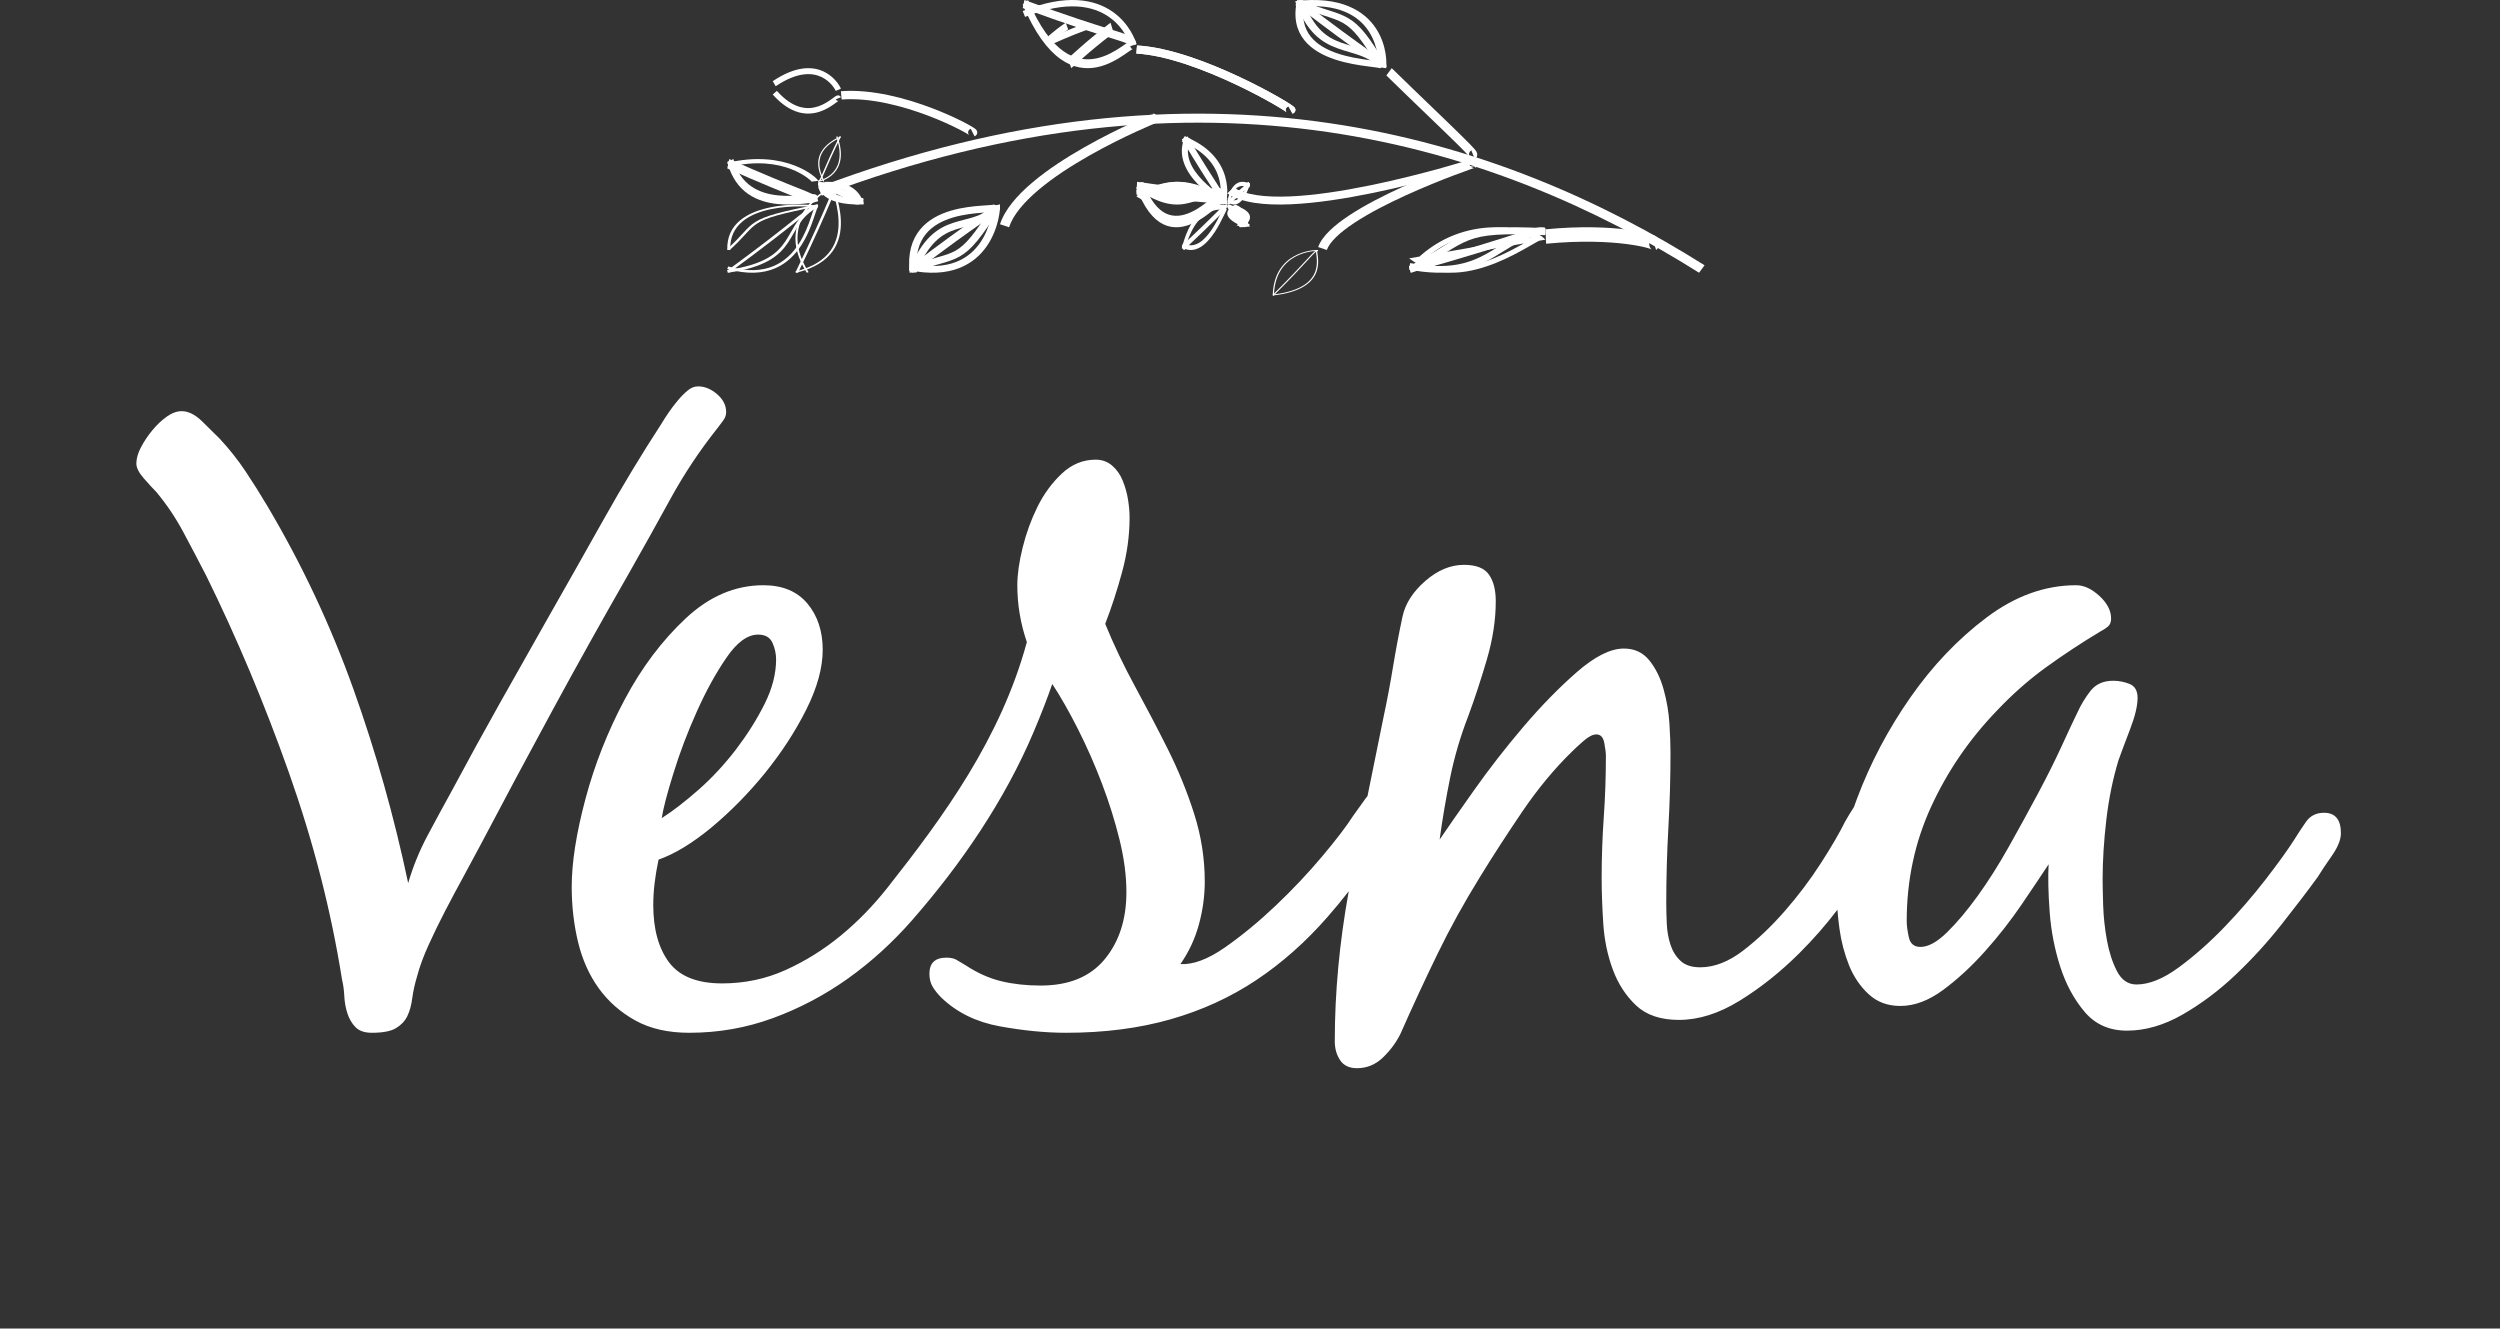 <svg width="207" height="110" viewBox="0 0 207 110" fill="none" xmlns="http://www.w3.org/2000/svg">
<rect x="0" y="0" width="207" height="110" fill="#333333" stroke="none"/>
<path fill-rule="evenodd" clip-rule="evenodd" d="M67.746 15.509C99.679 3.438 124.131 11.249 141.137 21.966L140.682 22.583C123.847 11.973 99.678 4.244 68.051 16.2L67.746 15.509Z" fill="white"/>
<path fill-rule="evenodd" clip-rule="evenodd" d="M80.872 11.135C80.824 11.215 80.753 11.262 80.693 11.287L80.376 10.662C80.319 10.685 80.249 10.731 80.203 10.809C80.157 10.885 80.154 10.96 80.161 11.011C80.172 11.095 80.216 11.149 80.223 11.158L80.223 11.159C80.235 11.173 80.245 11.183 80.249 11.187C80.249 11.186 80.248 11.185 80.246 11.185C80.227 11.169 80.183 11.139 80.106 11.091C79.958 11 79.724 10.869 79.418 10.711C78.806 10.397 77.921 9.986 76.876 9.588C74.774 8.789 72.081 8.062 69.688 8.239L69.627 7.552C72.203 7.362 75.032 8.14 77.17 8.953C78.244 9.362 79.157 9.785 79.793 10.112C80.11 10.275 80.362 10.416 80.533 10.522C80.616 10.573 80.69 10.622 80.743 10.664C80.765 10.681 80.807 10.714 80.841 10.758L80.841 10.758C80.854 10.774 80.902 10.835 80.915 10.926C80.922 10.98 80.918 11.057 80.872 11.135ZM80.252 11.189C80.252 11.189 80.251 11.188 80.249 11.187C80.251 11.188 80.252 11.189 80.252 11.189Z" fill="white"/>
<path fill-rule="evenodd" clip-rule="evenodd" d="M69.232 6.726C69.459 6.996 69.589 7.24 69.627 7.339L69.2 7.526C69.186 7.49 69.089 7.293 68.889 7.055C68.692 6.821 68.404 6.558 68.014 6.374C67.249 6.012 66.029 5.929 64.227 7.139L63.982 6.722C65.879 5.447 67.262 5.479 68.201 5.923C68.663 6.141 69.002 6.452 69.232 6.726Z" fill="white"/>
<path fill-rule="evenodd" clip-rule="evenodd" d="M68.268 14.892C68.023 15.001 67.824 15.045 67.76 15.053L67.746 14.961C67.796 14.955 67.983 14.915 68.22 14.809C68.455 14.704 68.737 14.535 68.977 14.272C69.456 13.75 69.783 12.848 69.237 11.317L69.339 11.289C69.892 12.842 69.566 13.778 69.06 14.33C68.808 14.605 68.514 14.782 68.268 14.892Z" fill="white"/>
<path fill-rule="evenodd" clip-rule="evenodd" d="M68.145 16.116C67.673 15.648 67.741 15.15 67.76 15.055L68.559 15.123C68.549 15.172 68.504 15.514 68.816 15.823C69.105 16.111 69.786 16.45 71.475 16.402L71.509 16.932C69.639 16.984 68.639 16.607 68.145 16.116Z" fill="white"/>
<path fill-rule="evenodd" clip-rule="evenodd" d="M67.991 14.88C67.929 14.983 67.866 15.043 67.762 15.053L67.746 14.961C67.778 14.958 67.816 14.943 67.877 14.842C67.937 14.743 68.009 14.58 68.122 14.316C68.137 14.28 68.153 14.243 68.17 14.204C68.402 13.662 68.787 12.762 69.51 11.289L69.627 11.321C68.905 12.792 68.521 13.69 68.289 14.232C68.273 14.271 68.257 14.308 68.242 14.344C68.129 14.606 68.055 14.775 67.991 14.88Z" fill="white"/>
<path fill-rule="evenodd" clip-rule="evenodd" d="M67.986 15.468C67.893 15.415 67.717 15.302 67.75 15.121L68.465 15.186C68.478 15.115 68.432 15.069 68.418 15.058C68.422 15.06 68.429 15.065 68.44 15.071C68.505 15.109 68.629 15.166 68.867 15.274C68.898 15.288 68.931 15.302 68.965 15.318C69.441 15.532 70.232 15.887 71.509 16.517L71.098 16.936C69.833 16.313 69.051 15.962 68.578 15.749C68.544 15.734 68.511 15.719 68.481 15.705C68.258 15.605 68.091 15.529 67.986 15.468ZM68.414 15.055C68.414 15.055 68.415 15.056 68.418 15.058C68.415 15.056 68.413 15.055 68.414 15.055Z" fill="white"/>
<path fill-rule="evenodd" clip-rule="evenodd" d="M69.451 7.903C69.537 7.922 69.598 7.982 69.627 8.052L69.204 8.225C69.226 8.28 69.277 8.33 69.348 8.346C69.399 8.358 69.437 8.346 69.442 8.344L69.442 8.344C69.445 8.343 69.446 8.343 69.446 8.343C69.446 8.343 69.434 8.349 69.405 8.369C69.363 8.397 69.315 8.433 69.254 8.478C69.207 8.512 69.153 8.553 69.088 8.599C68.808 8.801 68.401 9.069 67.897 9.239C67.39 9.41 66.784 9.483 66.111 9.293C65.44 9.103 64.722 8.657 63.982 7.826L64.324 7.523C65.021 8.306 65.667 8.693 66.236 8.854C66.803 9.014 67.314 8.955 67.75 8.807C68.19 8.659 68.553 8.422 68.82 8.23C68.87 8.194 68.919 8.158 68.966 8.123C69.037 8.071 69.101 8.023 69.15 7.99C69.189 7.964 69.243 7.93 69.3 7.911C69.327 7.902 69.384 7.887 69.451 7.903Z" fill="white"/>
<path fill-rule="evenodd" clip-rule="evenodd" d="M68.221 15.02C68.21 15.039 68.19 15.05 68.169 15.053L68.156 14.961C68.148 14.962 68.138 14.967 68.132 14.977C68.13 14.98 68.13 14.983 68.13 14.983C68.13 14.983 68.13 14.982 68.13 14.98C68.129 14.969 68.124 14.949 68.112 14.916C68.098 14.878 68.078 14.832 68.054 14.777C68.036 14.736 68.017 14.691 67.996 14.641C67.898 14.406 67.779 14.078 67.751 13.703C67.724 13.328 67.788 12.906 68.058 12.486C68.328 12.067 68.801 11.653 69.582 11.289L69.627 11.371C68.858 11.729 68.402 12.132 68.144 12.533C67.886 12.934 67.825 13.336 67.851 13.697C67.877 14.058 67.993 14.376 68.089 14.608C68.108 14.655 68.127 14.699 68.145 14.739C68.17 14.797 68.191 14.847 68.206 14.886C68.218 14.918 68.228 14.95 68.23 14.975C68.23 14.987 68.23 15.004 68.221 15.02Z" fill="white"/>
<path fill-rule="evenodd" clip-rule="evenodd" d="M67.852 15.456C67.773 15.401 67.734 15.324 67.749 15.246L68.419 15.306C68.432 15.236 68.397 15.166 68.326 15.117C68.271 15.079 68.215 15.067 68.201 15.064C68.183 15.061 68.171 15.06 68.171 15.06C68.171 15.06 68.177 15.06 68.19 15.06C68.224 15.061 68.262 15.06 68.314 15.059C68.354 15.058 68.402 15.057 68.463 15.056C68.716 15.052 69.082 15.056 69.477 15.129C69.875 15.202 70.305 15.346 70.677 15.622C71.049 15.897 71.345 16.289 71.509 16.839L70.847 16.936C70.704 16.456 70.456 16.149 70.186 15.95C69.917 15.75 69.607 15.644 69.305 15.589C69.001 15.533 68.707 15.528 68.478 15.531C68.442 15.532 68.403 15.533 68.364 15.534C68.295 15.535 68.227 15.537 68.18 15.536C68.145 15.536 68.079 15.535 68.015 15.522C67.984 15.515 67.915 15.499 67.852 15.456Z" fill="white"/>
<path fill-rule="evenodd" clip-rule="evenodd" d="M114.779 5.463C114.773 5.526 114.762 5.594 114.742 5.645L114.097 5.499C114.096 5.5 114.096 5.5 114.097 5.497C114.099 5.49 114.103 5.467 114.108 5.423C114.113 5.369 114.117 5.296 114.118 5.206C114.118 5.026 114.103 4.786 114.059 4.509C113.971 3.954 113.767 3.262 113.346 2.611C112.926 1.961 112.294 1.361 111.351 0.971C110.41 0.582 109.126 0.388 107.367 0.595L107.264 0.09C109.139 -0.131 110.578 0.069 111.674 0.523C112.767 0.975 113.485 1.667 113.95 2.386C114.415 3.103 114.633 3.855 114.727 4.448C114.775 4.746 114.791 5.006 114.791 5.207C114.791 5.307 114.786 5.393 114.779 5.463Z" fill="white"/>
<path fill-rule="evenodd" clip-rule="evenodd" d="M67.563 17.006C67.64 17.016 67.704 17.027 67.745 17.038L67.645 17.175C67.63 17.171 67.588 17.163 67.513 17.153C67.441 17.144 67.345 17.134 67.23 17.125C66.999 17.106 66.692 17.09 66.336 17.088C65.622 17.084 64.715 17.134 63.83 17.319C62.945 17.503 62.086 17.822 61.457 18.354C60.829 18.886 60.423 19.637 60.465 20.698L60.221 20.701C60.178 19.615 60.594 18.829 61.26 18.265C61.925 17.702 62.832 17.368 63.751 17.176C64.67 16.984 65.606 16.933 66.338 16.938C66.704 16.94 67.021 16.956 67.262 16.975C67.382 16.985 67.484 16.996 67.563 17.006Z" fill="white"/>
<path fill-rule="evenodd" clip-rule="evenodd" d="M67.68 14.87C67.701 14.895 67.733 14.935 67.745 14.975L67.209 15.039C67.212 15.048 67.215 15.054 67.215 15.054C67.215 15.054 67.211 15.048 67.2 15.034C67.183 15.015 67.157 14.987 67.121 14.952C67.048 14.882 66.939 14.789 66.793 14.683C66.5 14.472 66.067 14.215 65.496 13.997C64.362 13.564 62.669 13.275 60.408 13.814L60.218 13.487C62.647 12.908 64.512 13.215 65.775 13.698C66.403 13.938 66.878 14.219 67.201 14.452C67.362 14.569 67.487 14.675 67.574 14.758C67.618 14.8 67.653 14.838 67.68 14.87Z" fill="white"/>
<path fill-rule="evenodd" clip-rule="evenodd" d="M69.436 15.102C69.496 15.079 69.549 15.061 69.587 15.055L69.626 15.167C69.615 15.169 69.581 15.179 69.52 15.203C69.463 15.225 69.389 15.258 69.301 15.3C69.125 15.385 68.898 15.508 68.644 15.67C68.137 15.994 67.529 16.469 67.027 17.09C66.025 18.331 65.443 20.158 66.955 22.536L66.799 22.582C65.265 20.169 65.852 18.304 66.878 17.034C67.39 16.401 68.011 15.916 68.528 15.586C68.787 15.421 69.021 15.294 69.203 15.206C69.294 15.162 69.372 15.127 69.436 15.102Z" fill="white"/>
<path fill-rule="evenodd" clip-rule="evenodd" d="M82.158 17.055C82.158 17.052 82.158 17.051 82.158 17.053L82.783 16.938C82.797 16.994 82.8 17.068 82.799 17.135C82.799 17.21 82.794 17.303 82.784 17.41C82.765 17.623 82.723 17.9 82.649 18.214C82.502 18.841 82.223 19.628 81.72 20.363C81.215 21.099 80.478 21.789 79.416 22.2C78.351 22.611 76.993 22.728 75.272 22.369L75.421 21.828C77.034 22.165 78.245 22.044 79.157 21.692C80.07 21.339 80.716 20.742 81.171 20.078C81.628 19.413 81.886 18.689 82.024 18.103C82.093 17.811 82.13 17.556 82.148 17.365C82.157 17.269 82.161 17.191 82.161 17.133C82.161 17.087 82.159 17.063 82.158 17.055Z" fill="white"/>
<path fill-rule="evenodd" clip-rule="evenodd" d="M114.503 5.04C114.691 5.209 114.856 5.405 114.765 5.645L114.134 5.494C114.13 5.505 114.13 5.514 114.131 5.519C114.124 5.506 114.098 5.467 114.01 5.389C113.844 5.239 113.543 5.02 113.029 4.654C112.961 4.605 112.89 4.555 112.815 4.501C111.769 3.757 110.035 2.522 107.264 0.377L107.723 0C110.485 2.138 112.211 3.367 113.254 4.11C113.329 4.163 113.4 4.214 113.468 4.262C113.97 4.62 114.306 4.862 114.503 5.04ZM114.133 5.525C114.133 5.525 114.132 5.523 114.131 5.519C114.133 5.523 114.133 5.525 114.133 5.525Z" fill="white"/>
<path fill-rule="evenodd" clip-rule="evenodd" d="M67.17 17.098C67.394 16.957 67.569 16.895 67.745 16.968L67.644 17.175C67.598 17.157 67.527 17.149 67.308 17.286C67.094 17.42 66.781 17.665 66.276 18.067C66.208 18.121 66.138 18.177 66.064 18.236C65.03 19.06 63.317 20.425 60.37 22.583L60.218 22.405C63.16 20.25 64.87 18.887 65.903 18.064C65.977 18.005 66.048 17.949 66.115 17.895C66.615 17.497 66.941 17.241 67.17 17.098Z" fill="white"/>
<path fill-rule="evenodd" clip-rule="evenodd" d="M127.627 18.819C127.747 18.828 127.871 18.871 127.964 18.993L127.587 19.374C127.602 19.394 127.616 19.399 127.616 19.399C127.616 19.399 127.61 19.397 127.593 19.396C127.545 19.392 127.459 19.399 127.307 19.433C127.008 19.498 126.53 19.646 125.751 19.893C125.647 19.926 125.538 19.96 125.424 19.996C123.83 20.502 121.188 21.341 116.792 22.58L116.673 22.018C121.062 20.781 123.699 19.944 125.291 19.438C125.405 19.402 125.514 19.368 125.618 19.335C126.388 19.09 126.889 18.935 127.214 18.864C127.375 18.829 127.513 18.81 127.627 18.819Z" fill="white"/>
<path fill-rule="evenodd" clip-rule="evenodd" d="M67.558 16.27C67.638 16.35 67.721 16.474 67.745 16.664L67.199 16.811C67.209 16.896 67.244 16.935 67.244 16.936C67.244 16.936 67.243 16.935 67.243 16.934C67.228 16.92 67.189 16.889 67.095 16.84C66.911 16.742 66.603 16.616 66.087 16.41C66.018 16.383 65.947 16.355 65.871 16.325C64.819 15.906 63.075 15.211 60.218 13.944L60.38 13.172C63.23 14.436 64.968 15.129 66.018 15.547C66.094 15.577 66.165 15.605 66.234 15.632C66.74 15.834 67.075 15.97 67.285 16.081C67.389 16.136 67.484 16.196 67.558 16.27Z" fill="white"/>
<path fill-rule="evenodd" clip-rule="evenodd" d="M69.326 15.159C69.391 15.104 69.469 15.068 69.574 15.055L69.626 15.167C69.6 15.17 69.565 15.18 69.518 15.219C69.469 15.26 69.417 15.324 69.357 15.426C69.236 15.629 69.09 15.96 68.862 16.492C68.831 16.563 68.8 16.637 68.766 16.715C68.3 17.807 67.526 19.615 66.082 22.582L65.863 22.554C67.307 19.588 68.079 17.781 68.546 16.691C68.579 16.612 68.611 16.538 68.641 16.467C68.868 15.937 69.017 15.6 69.141 15.392C69.203 15.288 69.261 15.212 69.326 15.159Z" fill="white"/>
<path fill-rule="evenodd" clip-rule="evenodd" d="M82.172 17.029C82.171 17.035 82.169 17.045 82.172 17.059L82.787 16.938C82.849 17.208 82.674 17.412 82.483 17.582C82.281 17.762 81.944 18.002 81.442 18.355C81.374 18.403 81.302 18.453 81.227 18.506C80.183 19.239 78.454 20.454 75.671 22.583L75.272 22.133C78.064 19.996 79.801 18.776 80.848 18.04C80.923 17.988 80.995 17.938 81.063 17.89C81.578 17.527 81.879 17.311 82.048 17.161C82.136 17.082 82.165 17.042 82.172 17.029ZM82.175 17.023C82.175 17.023 82.174 17.025 82.172 17.029C82.173 17.025 82.174 17.023 82.175 17.023Z" fill="white"/>
<path fill-rule="evenodd" clip-rule="evenodd" d="M111.633 1.504C112.612 2.076 113.383 3.055 114.791 5.429L114.182 5.645C112.762 3.251 112.052 2.398 111.23 1.918C110.818 1.678 110.366 1.524 109.729 1.321C109.675 1.304 109.619 1.286 109.562 1.268C108.958 1.077 108.215 0.841 107.264 0.46L107.571 0C108.496 0.37 109.215 0.598 109.817 0.789C109.874 0.807 109.929 0.825 109.984 0.842C110.616 1.043 111.144 1.219 111.633 1.504Z" fill="white"/>
<path fill-rule="evenodd" clip-rule="evenodd" d="M62.546 18.381C63.327 17.885 64.575 17.535 67.672 16.938L67.745 17.084C64.638 17.682 63.452 18.024 62.721 18.488C62.355 18.72 62.099 18.985 61.772 19.34C61.744 19.37 61.715 19.401 61.686 19.433C61.377 19.77 60.999 20.181 60.419 20.701L60.218 20.614C60.791 20.1 61.164 19.694 61.473 19.357C61.502 19.325 61.531 19.294 61.559 19.264C61.885 18.91 62.155 18.628 62.546 18.381Z" fill="white"/>
<path fill-rule="evenodd" clip-rule="evenodd" d="M121.456 19.339C122.773 18.829 124.362 18.722 127.964 18.89L127.943 19.472C124.334 19.304 122.835 19.42 121.618 19.891C121.008 20.127 120.461 20.454 119.741 20.901C119.679 20.94 119.616 20.979 119.552 21.019C118.869 21.444 118.037 21.962 116.888 22.58L116.673 22.053C117.808 21.442 118.628 20.931 119.31 20.507C119.375 20.467 119.438 20.428 119.5 20.389C120.217 19.944 120.799 19.593 121.456 19.339Z" fill="white"/>
<path fill-rule="evenodd" clip-rule="evenodd" d="M79.119 20.755C79.933 20.295 80.679 19.424 82.243 16.938L82.799 17.217C81.25 19.682 80.432 20.687 79.461 21.237C78.975 21.512 78.464 21.666 77.854 21.84C77.801 21.855 77.748 21.87 77.693 21.886C77.111 22.051 76.418 22.247 75.518 22.583L75.272 22.056C76.199 21.711 76.916 21.507 77.499 21.342C77.554 21.326 77.607 21.311 77.66 21.296C78.275 21.121 78.712 20.986 79.119 20.755Z" fill="white"/>
<path fill-rule="evenodd" clip-rule="evenodd" d="M111.862 3.786C112.826 4.07 113.888 4.382 114.791 5.323L114.269 5.645C113.492 4.836 112.658 4.589 111.731 4.315C111.419 4.223 111.097 4.127 110.762 4.006C110.109 3.77 109.457 3.441 108.854 2.843C108.255 2.249 107.719 1.403 107.264 0.148L107.896 0C108.336 1.212 108.839 1.988 109.366 2.511C109.889 3.03 110.448 3.313 111.033 3.525C111.296 3.62 111.575 3.702 111.862 3.786Z" fill="white"/>
<path fill-rule="evenodd" clip-rule="evenodd" d="M65.477 19.238C65.939 18.423 66.418 17.58 67.62 16.938L67.745 17.134C66.61 17.741 66.172 18.51 65.716 19.312C65.568 19.572 65.418 19.835 65.242 20.097C64.884 20.63 64.423 21.142 63.654 21.576C62.887 22.009 61.819 22.36 60.255 22.583L60.218 22.358C61.761 22.138 62.794 21.794 63.525 21.382C64.253 20.971 64.689 20.488 65.031 19.978C65.192 19.738 65.333 19.489 65.477 19.238Z" fill="white"/>
<path fill-rule="evenodd" clip-rule="evenodd" d="M124.075 20.419C125.145 19.753 126.26 19.059 127.895 18.816L127.964 19.362C126.437 19.589 125.432 20.213 124.379 20.868C124.036 21.081 123.689 21.297 123.316 21.503C121.797 22.346 119.979 22.942 116.673 22.327L116.759 21.784C119.955 22.379 121.662 21.802 123.084 21.013C123.419 20.827 123.745 20.624 124.075 20.419Z" fill="white"/>
<path fill-rule="evenodd" clip-rule="evenodd" d="M79.844 18.191C80.734 17.961 81.534 17.755 82.335 16.938L82.799 17.329C81.866 18.282 80.843 18.544 79.916 18.781C79.64 18.852 79.373 18.921 79.119 19.005C78.554 19.191 78.005 19.457 77.469 19.979C76.928 20.505 76.384 21.306 75.858 22.583L75.272 22.375C75.817 21.052 76.399 20.177 77.015 19.577C77.635 18.974 78.276 18.665 78.908 18.456C79.233 18.349 79.543 18.269 79.844 18.191Z" fill="white"/>
<path fill-rule="evenodd" clip-rule="evenodd" d="M114.697 5.256C114.767 5.321 114.818 5.425 114.775 5.542L114.163 5.389C114.129 5.482 114.172 5.564 114.22 5.608C114.243 5.63 114.265 5.641 114.273 5.644C114.255 5.638 114.205 5.625 114.104 5.609C113.971 5.587 113.799 5.565 113.588 5.539C113.483 5.526 113.368 5.511 113.244 5.495C112.513 5.4 111.517 5.249 110.55 4.929C109.584 4.61 108.622 4.114 107.988 3.315C107.35 2.511 107.073 1.433 107.404 0L108.032 0.099C107.727 1.425 107.993 2.357 108.524 3.025C109.059 3.7 109.89 4.141 110.788 4.438C111.685 4.735 112.623 4.879 113.344 4.973C113.454 4.987 113.561 5.001 113.663 5.013C113.885 5.041 114.081 5.066 114.229 5.09C114.334 5.107 114.444 5.129 114.531 5.16C114.571 5.175 114.64 5.203 114.697 5.256ZM114.274 5.645C114.277 5.646 114.276 5.646 114.273 5.644L114.274 5.645Z" fill="white"/>
<path fill-rule="evenodd" clip-rule="evenodd" d="M67.582 16.964C67.625 16.939 67.684 16.927 67.745 16.95L67.644 17.146C67.676 17.159 67.708 17.15 67.722 17.141C67.725 17.14 67.726 17.138 67.726 17.138C67.726 17.139 67.722 17.142 67.715 17.153C67.693 17.184 67.665 17.242 67.631 17.329C67.586 17.445 67.535 17.598 67.475 17.781C67.446 17.869 67.414 17.965 67.379 18.067C67.17 18.685 66.862 19.514 66.36 20.292C65.858 21.07 65.158 21.804 64.159 22.224C63.157 22.644 61.871 22.741 60.218 22.269L60.295 22.065C61.9 22.523 63.117 22.422 64.051 22.03C64.988 21.637 65.656 20.943 66.144 20.187C66.632 19.431 66.934 18.621 67.142 18.006C67.175 17.909 67.206 17.816 67.235 17.728C67.297 17.542 67.35 17.381 67.397 17.26C67.431 17.172 67.466 17.095 67.503 17.042C67.521 17.016 67.546 16.985 67.582 16.964Z" fill="white"/>
<path fill-rule="evenodd" clip-rule="evenodd" d="M127.516 19.483C127.57 19.509 127.638 19.544 127.683 19.585L127.964 19.843L127.448 19.933C127.408 19.951 127.356 19.977 127.288 20.013C127.159 20.082 126.998 20.175 126.803 20.287C126.71 20.341 126.61 20.399 126.502 20.46C125.842 20.836 124.934 21.335 123.902 21.754C121.854 22.584 119.212 23.137 117.059 21.658L116.673 21.393L117.531 21.244C119.67 19.332 122.04 18.811 123.95 18.816C124.965 18.819 125.847 18.971 126.491 19.136C126.813 19.219 127.079 19.305 127.274 19.38C127.371 19.417 127.453 19.452 127.516 19.483ZM117.808 21.609C119.634 22.592 121.81 22.149 123.676 21.393C124.652 20.997 125.518 20.525 126.169 20.155L117.808 21.609ZM126.755 19.64L118.411 21.09C120.303 19.619 122.314 19.216 123.948 19.221C124.904 19.223 125.734 19.366 126.339 19.521C126.493 19.561 126.633 19.601 126.755 19.64Z" fill="white"/>
<path fill-rule="evenodd" clip-rule="evenodd" d="M67.559 16.121C67.597 16.14 67.717 16.216 67.745 16.414L67.217 16.545C67.242 16.721 67.348 16.78 67.361 16.787C67.377 16.795 67.388 16.798 67.388 16.797C67.388 16.797 67.386 16.797 67.381 16.797C67.357 16.793 67.309 16.793 67.228 16.797C67.121 16.804 66.984 16.818 66.817 16.836C66.737 16.844 66.65 16.853 66.556 16.863C65.988 16.919 65.21 16.977 64.392 16.894C62.776 16.73 60.879 15.997 60.218 13.403L60.725 13.172C61.275 15.328 62.859 16.02 64.433 16.179C65.21 16.258 65.955 16.203 66.516 16.147C66.602 16.139 66.685 16.13 66.763 16.122C66.936 16.104 67.087 16.088 67.204 16.081C67.287 16.076 67.368 16.074 67.434 16.083C67.465 16.087 67.512 16.096 67.559 16.121Z" fill="white"/>
<path fill-rule="evenodd" clip-rule="evenodd" d="M68.824 15.117C68.834 15.097 68.859 15.064 68.923 15.055L68.967 15.167C68.998 15.162 69.007 15.149 69.007 15.149C69.007 15.149 69.006 15.149 69.006 15.15C69.003 15.155 69 15.167 69 15.188C69 15.231 69.01 15.294 69.031 15.379C69.058 15.493 69.101 15.639 69.152 15.812C69.176 15.896 69.202 15.985 69.23 16.08C69.397 16.664 69.599 17.455 69.624 18.291C69.674 19.959 69.021 21.832 65.933 22.582L65.863 22.475C68.833 21.754 69.484 19.951 69.434 18.293C69.409 17.466 69.21 16.683 69.043 16.1C69.016 16.006 68.99 15.918 68.966 15.835C68.915 15.661 68.871 15.512 68.843 15.396C68.823 15.31 68.81 15.24 68.811 15.188C68.811 15.163 68.814 15.138 68.824 15.117Z" fill="white"/>
<path fill-rule="evenodd" clip-rule="evenodd" d="M82.266 16.974C82.215 17.02 82.166 17.108 82.19 17.213L82.792 17.09C82.821 17.222 82.763 17.334 82.689 17.401C82.63 17.454 82.562 17.48 82.522 17.494C82.437 17.521 82.331 17.537 82.23 17.548C82.088 17.563 81.901 17.576 81.689 17.59C81.592 17.596 81.49 17.603 81.385 17.61C80.697 17.659 79.8 17.747 78.927 18.003C78.054 18.26 77.231 18.679 76.664 19.373C76.103 20.061 75.765 21.055 75.929 22.52L75.317 22.583C75.14 20.997 75.501 19.842 76.179 19.012C76.851 18.188 77.805 17.718 78.746 17.442C79.687 17.165 80.641 17.073 81.339 17.024C81.457 17.015 81.567 17.008 81.667 17.002C81.868 16.988 82.032 16.978 82.16 16.964C82.256 16.953 82.304 16.943 82.321 16.938C82.313 16.941 82.291 16.951 82.266 16.974ZM82.322 16.938C82.321 16.938 82.321 16.938 82.321 16.938L82.322 16.938Z" fill="white"/>
<path fill-rule="evenodd" clip-rule="evenodd" d="M92.104 0.958C93.527 1.943 94.03 3.366 94.09 3.655L93.58 3.764C93.541 3.576 93.098 2.285 91.809 1.393C90.541 0.516 88.397 -0.013 84.873 1.4L84.681 0.91C88.324 -0.551 90.659 -0.041 92.104 0.958Z" fill="white"/>
<path fill-rule="evenodd" clip-rule="evenodd" d="M93.551 2.975C93.808 3.098 94.034 3.263 94.09 3.615L93.579 3.757C93.579 3.758 93.579 3.76 93.581 3.763C93.582 3.766 93.581 3.761 93.57 3.75C93.545 3.724 93.49 3.682 93.373 3.626C93.14 3.514 92.751 3.388 92.1 3.185C92.013 3.158 91.923 3.13 91.828 3.1C90.5 2.688 88.299 2.004 84.681 0.666L84.822 0C88.429 1.334 90.623 2.015 91.947 2.427C92.043 2.456 92.133 2.484 92.219 2.511C92.858 2.71 93.282 2.847 93.551 2.975Z" fill="white"/>
<path fill-rule="evenodd" clip-rule="evenodd" d="M89.484 3.89C90.018 3.42 90.784 2.771 91.952 1.879L92.208 2.719C91.051 3.602 90.294 4.244 89.77 4.705C89.605 4.85 89.46 4.98 89.331 5.096C89.059 5.34 88.858 5.521 88.691 5.643L88.445 4.796C88.589 4.691 88.756 4.54 89.008 4.314C89.141 4.195 89.296 4.055 89.484 3.89Z" fill="white"/>
<path fill-rule="evenodd" clip-rule="evenodd" d="M87.582 2.856C88.111 2.625 88.871 2.308 90.031 1.879L90.326 2.339C89.179 2.764 88.432 3.075 87.916 3.3C87.757 3.37 87.616 3.432 87.489 3.489C87.218 3.61 87.013 3.701 86.844 3.761L86.562 3.296C86.701 3.247 86.861 3.176 87.106 3.066C87.237 3.008 87.392 2.938 87.582 2.856Z" fill="white"/>
<path fill-rule="evenodd" clip-rule="evenodd" d="M87.043 2.788C87.301 2.568 87.672 2.27 88.243 1.879L88.444 2.437C87.886 2.819 87.528 3.108 87.281 3.319C87.198 3.389 87.13 3.449 87.068 3.503C87.036 3.531 87.007 3.558 86.978 3.583C86.897 3.653 86.823 3.715 86.751 3.761L86.562 3.195C86.604 3.168 86.656 3.126 86.737 3.056C86.762 3.034 86.79 3.009 86.821 2.982C86.884 2.926 86.958 2.861 87.043 2.788Z" fill="white"/>
<path fill-rule="evenodd" clip-rule="evenodd" d="M93.918 3.365C94.013 3.424 94.071 3.541 94.09 3.668L93.587 3.818C93.599 3.903 93.642 3.993 93.712 4.036C93.74 4.054 93.763 4.058 93.776 4.059C93.789 4.061 93.798 4.059 93.799 4.059C93.799 4.059 93.8 4.059 93.8 4.059C93.8 4.059 93.791 4.061 93.771 4.071C93.751 4.081 93.724 4.096 93.689 4.117C93.605 4.169 93.505 4.239 93.382 4.325C93.289 4.39 93.184 4.463 93.063 4.545C92.519 4.912 91.745 5.378 90.842 5.563C89.935 5.75 88.895 5.654 87.826 4.899C86.758 4.144 85.681 2.746 84.681 0.378L85.121 0C86.084 2.278 87.094 3.563 88.054 4.242C89.013 4.919 89.944 5.007 90.769 4.838C91.597 4.668 92.315 4.238 92.843 3.882C92.945 3.813 93.044 3.744 93.136 3.68C93.272 3.585 93.393 3.501 93.485 3.444C93.561 3.397 93.65 3.348 93.731 3.332C93.77 3.325 93.843 3.317 93.918 3.365Z" fill="white"/>
<path fill-rule="evenodd" clip-rule="evenodd" d="M107.241 9.212C107.201 9.31 107.114 9.377 107.024 9.411L106.685 8.804C106.597 8.837 106.512 8.902 106.473 8.998C106.439 9.081 106.454 9.151 106.464 9.184C106.482 9.243 106.517 9.28 106.52 9.284L106.52 9.285C106.527 9.292 106.532 9.296 106.532 9.296C106.532 9.296 106.528 9.293 106.518 9.285C106.483 9.258 106.417 9.211 106.317 9.146C106.121 9.017 105.819 8.833 105.43 8.61C104.655 8.164 103.548 7.572 102.276 6.973C99.714 5.767 96.555 4.568 94.09 4.433L94.144 3.766C96.81 3.912 100.11 5.183 102.679 6.393C103.973 7.002 105.1 7.605 105.894 8.061C106.29 8.289 106.607 8.482 106.821 8.622C106.927 8.691 107.015 8.752 107.077 8.801C107.104 8.823 107.144 8.855 107.176 8.891L107.176 8.891C107.188 8.904 107.229 8.951 107.25 9.018C107.261 9.054 107.276 9.127 107.241 9.212Z" fill="white"/>
<path fill-rule="evenodd" clip-rule="evenodd" d="M107.241 9.212C107.201 9.31 107.114 9.377 107.024 9.411L106.685 8.804C106.597 8.837 106.512 8.902 106.473 8.998C106.439 9.081 106.454 9.151 106.464 9.184C106.482 9.243 106.517 9.28 106.52 9.284L106.52 9.285C106.527 9.292 106.532 9.296 106.532 9.296C106.532 9.296 106.528 9.293 106.518 9.285C106.483 9.258 106.417 9.211 106.317 9.146C106.121 9.017 105.819 8.833 105.43 8.61C104.655 8.164 103.548 7.572 102.276 6.973C99.714 5.767 96.555 4.568 94.09 4.433L94.144 3.766C96.81 3.912 100.11 5.183 102.679 6.393C103.973 7.002 105.1 7.605 105.894 8.061C106.29 8.289 106.607 8.482 106.821 8.622C106.927 8.691 107.015 8.752 107.077 8.801C107.104 8.823 107.144 8.855 107.176 8.891L107.176 8.891C107.188 8.904 107.229 8.951 107.25 9.018C107.261 9.054 107.276 9.127 107.241 9.212Z" fill="white"/>
<path fill-rule="evenodd" clip-rule="evenodd" d="M122.308 12.895C122.283 13.021 122.209 13.121 122.113 13.172L121.826 12.454C121.735 12.502 121.664 12.598 121.64 12.718C121.62 12.814 121.639 12.889 121.646 12.915C121.655 12.948 121.665 12.97 121.669 12.977C121.674 12.987 121.677 12.992 121.677 12.992C121.678 12.993 121.677 12.991 121.674 12.987C121.671 12.982 121.666 12.977 121.661 12.97C121.649 12.955 121.634 12.936 121.613 12.912C121.531 12.816 121.396 12.672 121.211 12.482C120.843 12.106 120.3 11.575 119.639 10.935C119.201 10.511 118.711 10.039 118.188 9.536C117.139 8.527 115.958 7.389 114.79 6.247L115.235 5.645C116.4 6.785 117.577 7.918 118.625 8.926C119.148 9.43 119.64 9.903 120.081 10.33C120.741 10.969 121.291 11.508 121.667 11.892C121.854 12.083 122.003 12.241 122.103 12.358C122.15 12.413 122.198 12.473 122.233 12.528C122.246 12.549 122.28 12.604 122.3 12.676C122.31 12.712 122.329 12.794 122.308 12.895Z" fill="white"/>
<path fill-rule="evenodd" clip-rule="evenodd" d="M102.323 16.921C101.957 17.001 101.675 16.751 101.618 16.682L101.744 16.399C101.744 16.399 101.745 16.401 101.748 16.404C101.75 16.406 101.754 16.41 101.758 16.414C101.767 16.423 101.78 16.433 101.795 16.445C101.825 16.469 101.866 16.497 101.916 16.521C102.015 16.57 102.147 16.606 102.295 16.573C102.585 16.51 102.97 16.182 103.31 15.055L103.5 15.211C103.137 16.415 102.7 16.839 102.323 16.921Z" fill="white"/>
<path fill-rule="evenodd" clip-rule="evenodd" d="M101.965 17.128C102.099 17.031 102.241 16.964 102.315 16.938L102.736 17.17C102.737 17.17 102.736 17.17 102.735 17.17C102.73 17.173 102.708 17.182 102.674 17.2C102.636 17.22 102.587 17.249 102.537 17.285C102.437 17.357 102.338 17.456 102.303 17.577C102.236 17.809 102.395 18.163 103.5 18.595L103.057 18.819C101.828 18.338 101.535 17.892 101.637 17.539C101.687 17.368 101.827 17.228 101.965 17.128Z" fill="white"/>
<path fill-rule="evenodd" clip-rule="evenodd" d="M108.89 20.707C109.011 20.701 109.1 20.703 109.144 20.709L109.125 20.783C109.095 20.779 109.016 20.776 108.898 20.783C108.781 20.79 108.629 20.805 108.455 20.837C108.106 20.9 107.667 21.025 107.235 21.262C106.372 21.737 105.526 22.666 105.482 24.467L105.381 24.465C105.425 22.645 106.282 21.692 107.175 21.202C107.62 20.957 108.072 20.828 108.431 20.763C108.611 20.731 108.768 20.714 108.89 20.707Z" fill="white"/>
<path fill-rule="evenodd" clip-rule="evenodd" d="M101.822 16.894C101.768 16.931 101.689 16.972 101.618 16.882L101.747 16.579C101.729 16.557 101.713 16.561 101.713 16.561C101.713 16.561 101.72 16.559 101.741 16.545C101.785 16.514 101.856 16.45 101.98 16.333C101.996 16.317 102.013 16.301 102.031 16.284C102.282 16.048 102.698 15.656 103.404 15.055L103.5 15.392C102.798 15.989 102.385 16.378 102.136 16.614C102.118 16.631 102.101 16.647 102.084 16.662C101.965 16.775 101.881 16.852 101.822 16.894Z" fill="white"/>
<path fill-rule="evenodd" clip-rule="evenodd" d="M101.629 17.165C101.61 17.112 101.59 17.008 101.833 16.938L102.376 17.181C102.468 17.154 102.482 17.121 102.484 17.112C102.484 17.115 102.485 17.119 102.487 17.126C102.501 17.165 102.543 17.23 102.627 17.355C102.638 17.371 102.65 17.388 102.662 17.405C102.831 17.654 103.113 18.066 103.5 18.757L102.652 18.819C102.268 18.134 101.99 17.727 101.821 17.48C101.809 17.462 101.798 17.445 101.787 17.429C101.708 17.313 101.65 17.226 101.629 17.165ZM102.484 17.11C102.484 17.11 102.484 17.11 102.484 17.112C102.483 17.11 102.484 17.11 102.484 17.11Z" fill="white"/>
<path fill-rule="evenodd" clip-rule="evenodd" d="M108.835 20.834C108.95 20.735 109.04 20.691 109.144 20.706L109.125 20.785C109.079 20.778 109.024 20.791 108.91 20.888C108.798 20.984 108.642 21.15 108.394 21.419C108.361 21.455 108.326 21.492 108.29 21.532C107.782 22.083 106.94 22.996 105.461 24.467L105.381 24.417C106.858 22.948 107.699 22.036 108.207 21.485C108.243 21.445 108.278 21.407 108.311 21.372C108.558 21.105 108.717 20.934 108.835 20.834Z" fill="white"/>
<path fill-rule="evenodd" clip-rule="evenodd" d="M101.731 16.927C101.691 16.947 101.652 16.933 101.623 16.9L101.753 16.623C101.729 16.596 101.695 16.583 101.662 16.601C101.637 16.613 101.624 16.638 101.621 16.642L101.621 16.642C101.619 16.645 101.618 16.648 101.618 16.648C101.618 16.648 101.62 16.642 101.625 16.627C101.633 16.6 101.641 16.569 101.651 16.528C101.659 16.496 101.669 16.459 101.681 16.414C101.732 16.225 101.811 15.961 101.941 15.716C102.073 15.469 102.257 15.241 102.516 15.129C102.774 15.016 103.096 15.022 103.5 15.216L103.436 15.545C103.062 15.365 102.783 15.369 102.574 15.46C102.366 15.551 102.218 15.733 102.109 15.936C102 16.142 101.931 16.369 101.883 16.547C101.875 16.579 101.866 16.612 101.858 16.644C101.845 16.693 101.833 16.738 101.824 16.771C101.817 16.796 101.805 16.834 101.788 16.865C101.78 16.88 101.761 16.911 101.731 16.927Z" fill="white"/>
<path fill-rule="evenodd" clip-rule="evenodd" d="M101.619 17.071C101.612 17.016 101.665 16.968 101.743 16.938L102.142 17.174C102.211 17.148 102.26 17.104 102.254 17.053C102.249 17.015 102.214 16.99 102.206 16.984C102.195 16.977 102.185 16.972 102.185 16.972C102.185 16.972 102.189 16.974 102.199 16.978C102.223 16.988 102.251 16.997 102.288 17.011C102.32 17.022 102.358 17.036 102.407 17.054C102.598 17.124 102.867 17.232 103.09 17.382C103.315 17.535 103.494 17.732 103.5 17.978C103.506 18.223 103.34 18.502 102.927 18.819L102.387 18.659C102.752 18.378 102.868 18.155 102.864 17.981C102.859 17.808 102.736 17.67 102.57 17.558C102.402 17.444 102.191 17.358 102.018 17.294C101.99 17.284 101.959 17.273 101.928 17.262C101.876 17.243 101.826 17.225 101.793 17.212C101.769 17.203 101.72 17.183 101.683 17.157C101.665 17.145 101.624 17.115 101.619 17.071Z" fill="white"/>
<path fill-rule="evenodd" clip-rule="evenodd" d="M108.996 20.721C109.016 20.705 109.043 20.701 109.068 20.704L109.048 20.783C109.053 20.784 109.064 20.783 109.072 20.777C109.074 20.775 109.075 20.774 109.075 20.774C109.075 20.774 109.074 20.776 109.073 20.78C109.068 20.795 109.067 20.822 109.071 20.864C109.074 20.911 109.082 20.97 109.092 21.04C109.099 21.093 109.108 21.152 109.115 21.218C109.151 21.518 109.176 21.932 109.051 22.366C108.926 22.801 108.649 23.256 108.083 23.638C107.517 24.02 106.666 24.326 105.396 24.467L105.381 24.387C106.635 24.248 107.466 23.947 108.012 23.578C108.558 23.21 108.825 22.771 108.947 22.349C109.069 21.927 109.045 21.523 109.009 21.225C109.002 21.163 108.994 21.105 108.986 21.052C108.976 20.979 108.968 20.917 108.964 20.868C108.961 20.827 108.961 20.79 108.968 20.763C108.972 20.75 108.98 20.733 108.996 20.721Z" fill="white"/>
<path fill-rule="evenodd" clip-rule="evenodd" d="M101.523 16.651C101.556 16.684 101.595 16.726 101.617 16.765L101.018 16.933C101.019 16.935 101.02 16.936 101.02 16.936C101.02 16.937 101.012 16.926 100.988 16.902C100.961 16.875 100.922 16.838 100.87 16.794C100.767 16.705 100.621 16.591 100.437 16.467C100.067 16.218 99.557 15.937 98.954 15.742C98.353 15.549 97.671 15.444 96.943 15.534C96.216 15.624 95.409 15.912 94.568 16.548L94.09 16.247C95.007 15.554 95.936 15.205 96.828 15.095C97.719 14.984 98.538 15.115 99.228 15.338C99.916 15.559 100.485 15.875 100.889 16.148C101.092 16.284 101.256 16.412 101.375 16.514C101.435 16.566 101.484 16.612 101.523 16.651Z" fill="white"/>
<path fill-rule="evenodd" clip-rule="evenodd" d="M101.496 16.799C101.485 16.834 101.465 16.89 101.433 16.934L100.982 16.665C100.974 16.676 100.97 16.683 100.97 16.683C100.97 16.683 100.973 16.676 100.979 16.657C100.988 16.631 100.999 16.591 101.011 16.539C101.034 16.435 101.057 16.289 101.069 16.111C101.094 15.756 101.074 15.28 100.928 14.762C100.638 13.737 99.847 12.524 97.854 11.741L98.068 11.289C100.224 12.137 101.122 13.476 101.45 14.64C101.613 15.216 101.635 15.745 101.608 16.142C101.594 16.341 101.568 16.509 101.54 16.636C101.526 16.699 101.511 16.754 101.496 16.799Z" fill="white"/>
<path fill-rule="evenodd" clip-rule="evenodd" d="M101.531 17.007C101.556 17.017 101.591 17.031 101.618 17.055L101.479 17.415C101.483 17.419 101.486 17.421 101.486 17.421C101.486 17.421 101.48 17.418 101.465 17.412C101.445 17.405 101.416 17.396 101.379 17.388C101.304 17.371 101.2 17.357 101.075 17.354C100.824 17.35 100.491 17.395 100.132 17.565C99.42 17.903 98.596 18.736 98.113 20.701L97.854 20.556C98.369 18.462 99.262 17.541 100.05 17.168C100.441 16.982 100.804 16.933 101.078 16.938C101.215 16.94 101.331 16.956 101.419 16.975C101.463 16.985 101.5 16.996 101.531 17.007Z" fill="white"/>
<path fill-rule="evenodd" clip-rule="evenodd" d="M101.045 15.854C101.255 15.91 101.51 16.024 101.617 16.441L101.001 16.836C101.017 16.9 101.043 16.928 101.051 16.935C101.043 16.929 101.011 16.91 100.933 16.889C100.755 16.842 100.459 16.812 99.944 16.77C99.876 16.764 99.805 16.758 99.73 16.752C98.687 16.666 96.956 16.525 94.09 16.1L94.152 15.055C97.005 15.477 98.725 15.618 99.765 15.703C99.84 15.709 99.911 15.715 99.979 15.721C100.477 15.762 100.82 15.794 101.045 15.854ZM101.054 16.936C101.054 16.936 101.053 16.936 101.051 16.935L101.054 16.936Z" fill="white"/>
<path fill-rule="evenodd" clip-rule="evenodd" d="M101.607 16.65C101.626 16.732 101.626 16.837 101.557 16.934L101.107 16.66C101.072 16.709 101.08 16.752 101.079 16.752C101.079 16.752 101.079 16.752 101.079 16.752C101.077 16.741 101.066 16.707 101.027 16.634C100.951 16.491 100.808 16.264 100.565 15.886C100.532 15.836 100.498 15.783 100.463 15.727C99.967 14.957 99.145 13.679 97.854 11.534L98.325 11.289C99.612 13.428 100.431 14.701 100.926 15.47C100.961 15.526 100.995 15.578 101.027 15.629C101.266 15.999 101.423 16.247 101.511 16.413C101.554 16.494 101.591 16.575 101.607 16.65Z" fill="white"/>
<path fill-rule="evenodd" clip-rule="evenodd" d="M101.445 16.951C101.496 16.932 101.558 16.927 101.618 16.979L101.477 17.336C101.499 17.355 101.518 17.351 101.518 17.351C101.518 17.351 101.517 17.351 101.516 17.351C101.504 17.356 101.478 17.371 101.428 17.412C101.33 17.493 101.177 17.643 100.924 17.894C100.89 17.927 100.855 17.962 100.818 17.999C100.301 18.511 99.445 19.36 98.003 20.701L97.854 20.351C99.292 19.013 100.146 18.166 100.662 17.655C100.699 17.619 100.734 17.584 100.768 17.55C101.017 17.303 101.181 17.142 101.292 17.051C101.346 17.006 101.398 16.97 101.445 16.951Z" fill="white"/>
<path fill-rule="evenodd" clip-rule="evenodd" d="M97.372 15.056C98.311 15.03 99.37 15.379 101.617 16.391L101.315 16.936C99.041 15.912 98.134 15.645 97.393 15.666C97.022 15.676 96.677 15.759 96.184 15.89C96.142 15.901 96.099 15.913 96.055 15.924C95.588 16.049 95.011 16.203 94.225 16.347L94.09 15.749C94.846 15.611 95.398 15.463 95.863 15.339C95.907 15.328 95.95 15.316 95.992 15.305C96.48 15.175 96.903 15.069 97.372 15.056Z" fill="white"/>
<path fill-rule="evenodd" clip-rule="evenodd" d="M98.935 15.948C99.669 15.699 100.507 15.414 101.617 15.684L101.459 16.34C100.554 16.12 99.95 16.323 99.252 16.558C99.012 16.639 98.761 16.724 98.482 16.796C97.951 16.934 97.361 17.004 96.639 16.846C95.924 16.691 95.101 16.317 94.09 15.607L94.475 15.055C95.44 15.732 96.18 16.056 96.782 16.187C97.376 16.317 97.857 16.262 98.314 16.143C98.515 16.091 98.72 16.021 98.935 15.948Z" fill="white"/>
<path fill-rule="evenodd" clip-rule="evenodd" d="M101.347 15.741C101.448 15.765 101.563 15.861 101.617 16.058L101.021 16.415C101.067 16.581 101.166 16.659 101.242 16.677C101.273 16.685 101.296 16.683 101.308 16.681C101.32 16.679 101.328 16.676 101.329 16.675C101.329 16.675 101.329 16.675 101.329 16.675C101.328 16.676 101.32 16.68 101.303 16.691C101.284 16.703 101.259 16.721 101.228 16.745C101.141 16.812 101.032 16.905 100.896 17.022C100.828 17.081 100.753 17.145 100.67 17.215C100.193 17.619 99.526 18.152 98.778 18.489C98.031 18.826 97.177 18.98 96.34 18.58C95.494 18.175 94.713 17.228 94.09 15.501L94.658 15.055C95.219 16.609 95.881 17.362 96.538 17.677C97.204 17.995 97.914 17.886 98.59 17.581C99.266 17.276 99.882 16.788 100.35 16.392C100.421 16.332 100.489 16.273 100.555 16.217C100.7 16.092 100.83 15.981 100.931 15.903C101.001 15.849 101.084 15.79 101.161 15.759C101.197 15.745 101.267 15.721 101.347 15.741Z" fill="white"/>
<path fill-rule="evenodd" clip-rule="evenodd" d="M101.587 16.661C101.605 16.697 101.653 16.814 101.574 16.934L101.156 16.659C101.085 16.767 101.132 16.869 101.14 16.885C101.148 16.902 101.156 16.912 101.156 16.912C101.157 16.912 101.156 16.911 101.154 16.909C101.142 16.896 101.113 16.87 101.06 16.828C100.99 16.771 100.898 16.703 100.787 16.62C100.732 16.578 100.672 16.534 100.607 16.485C100.223 16.195 99.705 15.789 99.223 15.293C98.273 14.314 97.388 12.896 98.132 11.289L98.585 11.501C97.982 12.803 98.661 13.993 99.581 14.942C100.035 15.409 100.528 15.797 100.907 16.082C100.966 16.127 101.022 16.169 101.076 16.209C101.192 16.296 101.295 16.373 101.371 16.434C101.426 16.478 101.48 16.523 101.519 16.566C101.538 16.585 101.566 16.619 101.587 16.661Z" fill="white"/>
<path fill-rule="evenodd" clip-rule="evenodd" d="M101.462 16.968C101.482 16.952 101.548 16.909 101.618 16.966L101.476 17.303C101.538 17.353 101.592 17.313 101.6 17.308C101.607 17.302 101.611 17.297 101.611 17.297C101.611 17.297 101.61 17.298 101.608 17.301C101.598 17.316 101.579 17.348 101.552 17.401C101.515 17.472 101.47 17.565 101.416 17.678C101.39 17.733 101.361 17.793 101.33 17.858C101.143 18.243 100.881 18.762 100.556 19.25C99.913 20.215 98.975 21.121 97.854 20.494L97.96 20.132C98.906 20.662 99.722 19.926 100.349 18.985C100.659 18.52 100.911 18.021 101.096 17.64C101.125 17.581 101.152 17.523 101.178 17.469C101.234 17.353 101.283 17.251 101.323 17.174C101.351 17.119 101.379 17.067 101.406 17.03C101.418 17.012 101.437 16.987 101.462 16.968Z" fill="white"/>
<path fill-rule="evenodd" clip-rule="evenodd" d="M122.169 13.783L122.159 13.787L121.818 13.194L121.809 13.197C121.804 13.199 121.789 13.206 121.78 13.21C121.75 13.226 121.582 13.482 121.706 13.724C121.859 13.799 122.061 13.811 122.085 13.807C122.094 13.806 122.107 13.803 122.111 13.802L122.119 13.799L122.122 13.799L122.118 13.8L122.103 13.804L121.984 13.841C121.874 13.875 121.707 13.926 121.489 13.991C121.055 14.121 120.42 14.307 119.641 14.523C118.082 14.956 115.941 15.51 113.662 15.978C111.386 16.445 108.955 16.83 106.822 16.917C104.717 17.003 102.786 16.806 101.618 16.01L102.146 15.513C103.055 16.132 104.698 16.35 106.781 16.265C108.835 16.181 111.206 15.808 113.46 15.345C115.71 14.884 117.829 14.335 119.374 13.906C120.146 13.692 120.775 13.508 121.204 13.379C121.419 13.315 121.584 13.264 121.692 13.231L121.813 13.194L121.846 13.184L121.856 13.181L121.867 13.179C121.871 13.178 121.885 13.174 121.894 13.173C121.918 13.168 122.12 13.181 122.273 13.255C122.397 13.498 122.23 13.754 122.199 13.77C122.189 13.774 122.174 13.781 122.169 13.783Z" fill="white"/>
<path fill-rule="evenodd" clip-rule="evenodd" d="M122.143 13.883L122.143 13.883L121.825 13.207L121.825 13.207C121.823 13.208 121.809 13.214 121.793 13.224C121.782 13.23 121.75 13.253 121.73 13.27C121.68 13.323 121.61 13.59 121.693 13.78C121.792 13.864 121.954 13.915 121.994 13.916C122.011 13.916 122.038 13.913 122.048 13.912C122.063 13.909 122.074 13.906 122.077 13.906L122.077 13.905C122.083 13.904 122.087 13.903 122.087 13.903C122.087 13.903 122.086 13.903 122.082 13.904C122.069 13.909 122.044 13.916 122.007 13.929C121.934 13.954 121.82 13.993 121.671 14.046C121.372 14.151 120.934 14.31 120.4 14.512C119.33 14.918 117.878 15.499 116.387 16.18C114.894 16.861 113.373 17.639 112.161 18.438C111.555 18.837 111.034 19.236 110.635 19.625C110.232 20.017 109.975 20.378 109.862 20.699L109.145 20.456C109.312 19.982 109.659 19.526 110.101 19.096C110.546 18.662 111.109 18.234 111.738 17.819C112.998 16.989 114.559 16.193 116.067 15.504C117.578 14.814 119.046 14.227 120.126 13.818C120.666 13.613 121.11 13.452 121.414 13.345C121.566 13.291 121.683 13.251 121.761 13.225C121.8 13.212 121.83 13.201 121.851 13.195L121.851 13.195C121.858 13.193 121.875 13.188 121.89 13.184L121.89 13.184C121.894 13.183 121.907 13.18 121.923 13.177C121.933 13.175 121.96 13.173 121.978 13.172C122.018 13.173 122.18 13.224 122.279 13.308C122.362 13.498 122.291 13.765 122.242 13.819C122.222 13.836 122.19 13.858 122.178 13.865C122.161 13.875 122.147 13.882 122.143 13.883Z" fill="white"/>
<path fill-rule="evenodd" clip-rule="evenodd" d="M95.744 10.174L95.744 10.174L95.414 9.444L95.413 9.444C95.412 9.445 95.406 9.448 95.397 9.452C95.392 9.455 95.377 9.464 95.367 9.47C95.344 9.487 95.232 9.62 95.189 9.76C95.268 10.053 95.582 10.209 95.636 10.205C95.652 10.203 95.677 10.197 95.684 10.195C95.696 10.192 95.704 10.189 95.705 10.189C95.708 10.188 95.71 10.187 95.71 10.187C95.71 10.187 95.708 10.188 95.704 10.189C95.691 10.194 95.667 10.204 95.631 10.218C95.561 10.247 95.452 10.292 95.309 10.353C95.022 10.475 94.6 10.659 94.083 10.897C93.049 11.372 91.641 12.059 90.183 12.887C88.724 13.717 87.225 14.681 86.006 15.709C84.776 16.746 83.879 17.807 83.55 18.819L82.8 18.567C83.201 17.335 84.242 16.154 85.502 15.091C86.773 14.02 88.317 13.028 89.798 12.187C91.281 11.344 92.71 10.647 93.758 10.165C94.282 9.924 94.711 9.737 95.004 9.612C95.15 9.55 95.263 9.503 95.338 9.473C95.374 9.458 95.403 9.447 95.422 9.439C95.429 9.437 95.441 9.432 95.453 9.428C95.455 9.427 95.464 9.424 95.476 9.421C95.484 9.418 95.509 9.413 95.526 9.41C95.58 9.406 95.893 9.562 95.973 9.855C95.93 9.995 95.818 10.129 95.794 10.146C95.784 10.152 95.769 10.161 95.763 10.164C95.754 10.169 95.746 10.172 95.744 10.174Z" fill="white"/>
<path fill-rule="evenodd" clip-rule="evenodd" d="M137.293 20.499C137.233 20.619 137.159 20.676 137.126 20.698L136.781 19.612C136.754 19.63 136.684 19.682 136.626 19.798C136.554 19.942 136.53 20.128 136.564 20.303C136.592 20.444 136.647 20.529 136.67 20.561C136.696 20.599 136.72 20.621 136.731 20.631C136.749 20.648 136.762 20.655 136.762 20.655C136.762 20.655 136.755 20.651 136.738 20.643C136.675 20.615 136.556 20.572 136.373 20.522C136.013 20.423 135.447 20.305 134.689 20.208C133.175 20.013 130.909 19.901 128.018 20.181L127.963 18.988C130.897 18.703 133.205 18.816 134.762 19.016C135.539 19.116 136.133 19.239 136.526 19.347C136.72 19.4 136.876 19.452 136.983 19.501C137.027 19.521 137.1 19.556 137.163 19.613C137.182 19.63 137.212 19.659 137.243 19.703C137.27 19.741 137.328 19.832 137.357 19.979C137.392 20.16 137.367 20.35 137.293 20.499Z" fill="white"/>
<path fill-rule="evenodd" clip-rule="evenodd" d="M11.29 38.378C11.29 37.973 11.416 37.529 11.665 37.048C11.916 36.566 12.228 36.097 12.603 35.641C12.978 35.185 13.379 34.805 13.803 34.501C14.229 34.197 14.641 34.045 15.042 34.045C15.592 34.045 16.154 34.324 16.729 34.881C17.304 35.439 17.792 35.92 18.192 36.325C18.992 37.187 19.705 38.087 20.33 39.025C20.955 39.962 21.568 40.938 22.168 41.951C25.018 46.766 27.381 51.797 29.257 57.042C31.133 62.288 32.645 67.648 33.796 73.122C34.195 71.753 34.733 70.436 35.408 69.169C36.084 67.901 36.771 66.635 37.471 65.367C38.772 62.934 40.084 60.54 41.41 58.183C42.735 55.826 44.073 53.456 45.423 51.075C46.924 48.439 48.449 45.74 49.999 42.978C51.55 40.216 53.15 37.567 54.8 35.033C54.95 34.78 55.138 34.488 55.363 34.159C55.588 33.83 55.838 33.5 56.113 33.171C56.388 32.841 56.663 32.562 56.938 32.334C57.213 32.106 57.501 31.992 57.801 31.992C58.351 31.992 58.876 32.208 59.376 32.638C59.876 33.069 60.126 33.563 60.126 34.121C60.126 34.374 60.039 34.615 59.864 34.843C59.689 35.071 59.526 35.287 59.376 35.489C57.926 37.314 56.638 39.253 55.513 41.305C54.388 43.358 53.25 45.398 52.1 47.425C49.949 51.176 47.849 54.939 45.798 58.715C43.748 62.491 41.722 66.28 39.722 70.081C39.322 70.841 38.871 71.677 38.371 72.59C37.871 73.502 37.371 74.439 36.871 75.403C36.371 76.365 35.908 77.316 35.483 78.254C35.058 79.192 34.746 80.04 34.546 80.801C34.346 81.459 34.208 82.08 34.133 82.663C34.058 83.246 33.92 83.74 33.721 84.145C33.521 84.551 33.208 84.88 32.783 85.134C32.358 85.387 31.695 85.514 30.795 85.514C30.195 85.514 29.744 85.362 29.445 85.058C29.144 84.754 28.919 84.374 28.769 83.917C28.62 83.461 28.532 82.98 28.507 82.473C28.482 81.966 28.419 81.51 28.319 81.105C27.419 75.428 25.956 69.726 23.931 63.999C21.905 58.272 19.617 52.823 17.067 47.653C16.467 46.488 15.841 45.297 15.191 44.08C14.541 42.864 13.791 41.749 12.941 40.735C12.691 40.482 12.353 40.114 11.928 39.633C11.503 39.151 11.29 38.733 11.29 38.378ZM193.827 68.985C193.827 67.86 193.359 67.297 192.424 67.297C191.781 67.297 191.284 67.548 190.933 68.052C190.582 68.556 190.261 69.044 189.969 69.519C189.442 70.348 188.653 71.444 187.601 72.807C186.549 74.169 185.409 75.487 184.182 76.761C182.954 78.035 181.697 79.145 180.411 80.093C179.125 81.041 177.956 81.515 176.904 81.515C176.202 81.515 175.661 81.145 175.281 80.405C174.901 79.664 174.624 78.805 174.448 77.827C174.273 76.85 174.171 75.887 174.141 74.939C174.112 73.991 174.097 73.281 174.097 72.807C174.097 71.266 174.2 69.622 174.405 67.874C174.609 66.127 174.945 64.483 175.413 62.942C175.647 62.291 175.968 61.432 176.377 60.366C176.786 59.299 176.991 58.44 176.991 57.788C176.991 57.196 176.772 56.811 176.333 56.633C175.895 56.455 175.442 56.367 174.974 56.367C174.156 56.367 173.528 56.648 173.089 57.211C172.65 57.773 172.285 58.381 171.993 59.033C171.701 59.625 171.277 60.529 170.722 61.743C170.166 62.958 169.508 64.275 168.749 65.697C167.989 67.119 167.185 68.586 166.337 70.096C165.49 71.607 164.628 72.97 163.751 74.184C162.873 75.399 162.026 76.406 161.207 77.205C160.389 78.005 159.659 78.405 159.016 78.405C158.489 78.405 158.168 78.138 158.051 77.605C157.934 77.072 157.875 76.628 157.875 76.272C157.875 72.895 158.548 69.741 159.892 66.808C161.237 63.876 163.049 61.224 165.329 58.855C166.615 57.492 167.974 56.292 169.406 55.256C170.838 54.219 172.344 53.226 173.922 52.279C174.156 52.16 174.361 52.027 174.536 51.879C174.711 51.73 174.799 51.508 174.799 51.212C174.799 50.56 174.477 49.939 173.834 49.346C173.192 48.754 172.549 48.457 171.905 48.457C169.333 48.457 166.863 49.346 164.496 51.123C162.128 52.901 160.024 55.108 158.183 57.744C156.341 60.38 154.865 63.179 153.754 66.142C153.668 66.371 153.585 66.6 153.506 66.825C153.224 67.262 152.983 67.656 152.785 68.008C152.317 68.956 151.645 70.111 150.768 71.473C149.892 72.836 148.898 74.154 147.787 75.428C146.676 76.701 145.522 77.797 144.324 78.716C143.125 79.634 141.941 80.093 140.772 80.093C140.07 80.093 139.53 79.915 139.15 79.56C138.77 79.204 138.492 78.76 138.317 78.227C138.141 77.694 138.039 77.116 138.01 76.494C137.981 75.872 137.966 75.294 137.966 74.761C137.966 72.688 138.025 70.615 138.141 68.54C138.258 66.467 138.317 64.394 138.317 62.32C138.317 61.669 138.288 60.869 138.229 59.921C138.171 58.973 138.01 58.025 137.747 57.077C137.484 56.129 137.089 55.329 136.563 54.678C136.037 54.026 135.336 53.7 134.459 53.7C133.348 53.7 132.048 54.352 130.557 55.655C129.066 56.959 127.59 58.469 126.128 60.188C124.667 61.906 123.308 63.653 122.051 65.43C120.794 67.207 119.844 68.57 119.201 69.518C119.435 67.8 119.728 66.082 120.078 64.364C120.429 62.646 120.926 60.958 121.569 59.299C122.095 57.877 122.606 56.322 123.104 54.634C123.6 52.945 123.849 51.33 123.849 49.79C123.849 48.842 123.659 48.102 123.279 47.569C122.899 47.035 122.212 46.769 121.218 46.769C120.107 46.769 119.04 47.213 118.017 48.102C116.994 48.99 116.366 49.968 116.132 51.034C115.84 52.397 115.577 53.789 115.343 55.211C115.109 56.633 114.846 58.025 114.554 59.388C114.116 61.518 113.675 63.692 113.23 65.912C113.18 65.97 113.131 66.031 113.083 66.097C112.674 66.66 112.323 67.148 112.031 67.564C111.504 68.393 110.657 69.504 109.487 70.896C108.319 72.288 107.033 73.65 105.63 74.983C104.227 76.316 102.823 77.472 101.421 78.45C100.018 79.427 98.79 79.886 97.738 79.827C98.439 78.819 98.951 77.724 99.272 76.538C99.594 75.354 99.754 74.169 99.754 72.984C99.754 71.088 99.462 69.222 98.877 67.385C98.293 65.549 97.562 63.757 96.686 62.01C95.809 60.261 94.902 58.529 93.967 56.811C93.032 55.093 92.213 53.375 91.512 51.656C92.038 50.294 92.506 48.857 92.915 47.346C93.324 45.836 93.529 44.34 93.529 42.859C93.529 42.385 93.485 41.881 93.397 41.348C93.31 40.815 93.164 40.297 92.959 39.793C92.754 39.289 92.462 38.875 92.082 38.549C91.702 38.223 91.249 38.06 90.723 38.06C89.671 38.06 88.735 38.445 87.917 39.215C87.099 39.986 86.426 40.904 85.9 41.97C85.374 43.037 84.965 44.162 84.673 45.347C84.38 46.532 84.234 47.569 84.234 48.457C84.234 50.057 84.497 51.627 85.023 53.167C82.864 61.125 78.138 67.603 73.469 73.517C72.3 74.998 71.014 76.317 69.61 77.472C68.207 78.627 66.688 79.575 65.051 80.315C63.414 81.056 61.66 81.426 59.79 81.426C57.744 81.426 56.282 80.849 55.406 79.694C54.529 78.524 54.09 76.939 54.09 74.924C54.09 73.799 54.236 72.54 54.529 71.177C55.873 70.703 57.334 69.815 58.913 68.511C60.491 67.194 61.967 65.698 63.341 64.009C64.715 62.306 65.855 60.558 66.76 58.751C67.667 56.944 68.12 55.285 68.12 53.804C68.12 52.264 67.696 50.975 66.849 49.968C66.001 48.961 64.788 48.457 63.209 48.457C60.871 48.457 58.723 49.376 56.764 51.213C54.806 53.049 53.126 55.285 51.723 57.922C50.319 60.558 49.238 63.298 48.478 66.142C47.718 68.985 47.338 71.415 47.338 73.429C47.338 75.028 47.514 76.554 47.864 78.005C48.215 79.457 48.785 80.731 49.574 81.826C50.364 82.922 51.372 83.811 52.599 84.492C53.827 85.174 55.317 85.514 57.072 85.514C59.468 85.514 61.777 85.115 63.999 84.3C66.22 83.485 68.295 82.389 70.224 81.012C72.153 79.634 73.922 78.02 75.529 76.184C79.568 71.569 83.187 66.277 85.593 60.587C86.207 59.136 86.719 57.818 87.128 56.633C87.829 57.699 88.545 58.958 89.276 60.41C90.007 61.861 90.665 63.357 91.249 64.897C91.834 66.438 92.316 67.978 92.696 69.518C93.076 71.059 93.266 72.51 93.266 73.873C93.266 76.124 92.666 77.975 91.468 79.427C90.27 80.878 88.501 81.604 86.163 81.604C84.994 81.604 83.912 81.486 82.919 81.248C81.925 81.012 80.931 80.567 79.937 79.915C79.645 79.738 79.397 79.59 79.192 79.471C78.988 79.353 78.71 79.294 78.359 79.294C77.424 79.294 76.956 79.738 76.956 80.626C76.956 81.041 77.044 81.397 77.219 81.693C77.395 81.989 77.628 82.285 77.921 82.581C79.207 83.826 80.829 84.625 82.787 84.981C84.746 85.336 86.572 85.514 88.267 85.514C91.424 85.514 94.303 85.144 96.905 84.403C99.506 83.663 101.874 82.581 104.007 81.16C106.141 79.738 108.114 77.99 109.926 75.916C110.519 75.239 111.102 74.532 111.675 73.797C110.905 78.04 110.52 82.183 110.52 86.225C110.52 86.817 110.667 87.336 110.959 87.78C111.251 88.224 111.719 88.447 112.362 88.447C113.18 88.447 113.896 88.15 114.51 87.558C115.124 86.965 115.606 86.314 115.957 85.603C116.951 83.351 117.974 81.145 119.026 78.982C120.078 76.82 121.248 74.702 122.533 72.629C123.586 70.91 124.755 69.103 126.041 67.207C127.327 65.312 128.701 63.653 130.162 62.231C130.396 61.994 130.717 61.698 131.126 61.343C131.536 60.987 131.887 60.809 132.179 60.809C132.53 60.809 132.749 61.046 132.837 61.521C132.924 61.994 132.968 62.35 132.968 62.587C132.968 64.305 132.91 65.993 132.793 67.652C132.676 69.311 132.617 70.999 132.617 72.718C132.617 73.843 132.661 75.087 132.749 76.45C132.837 77.812 133.1 79.086 133.538 80.271C133.976 81.456 134.619 82.448 135.467 83.248C136.314 84.048 137.498 84.448 139.018 84.448C140.655 84.448 142.336 83.914 144.061 82.848C145.785 81.782 147.422 80.478 148.971 78.938C150.124 77.791 151.18 76.587 152.139 75.325C152.175 75.816 152.231 76.34 152.307 76.894C152.454 77.961 152.717 78.968 153.097 79.916C153.477 80.864 154.017 81.663 154.719 82.315C155.42 82.967 156.297 83.293 157.35 83.293C158.518 83.293 159.702 82.848 160.901 81.96C162.099 81.071 163.254 80.005 164.364 78.76C165.475 77.517 166.483 76.228 167.39 74.895C168.295 73.562 169.041 72.451 169.626 71.562C169.567 72.629 169.596 73.947 169.713 75.517C169.83 77.087 170.122 78.597 170.59 80.049C171.058 81.501 171.73 82.745 172.607 83.781C173.483 84.818 174.653 85.337 176.114 85.337C177.634 85.337 179.169 84.892 180.718 84.004C182.267 83.115 183.728 82.019 185.102 80.715C186.476 79.412 187.747 78.02 188.916 76.539C190.085 75.058 191.079 73.754 191.898 72.629C192.19 72.155 192.584 71.562 193.082 70.852C193.578 70.141 193.827 69.519 193.827 68.985ZM62.771 52.545C63.356 52.545 63.75 52.768 63.955 53.212C64.16 53.656 64.261 54.13 64.261 54.604C64.261 55.789 63.94 57.033 63.297 58.307C62.654 59.595 61.865 60.839 60.929 62.069C59.994 63.283 58.971 64.394 57.861 65.372C56.75 66.349 55.727 67.149 54.792 67.741C54.908 66.971 55.23 65.727 55.756 64.039C56.282 62.335 56.925 60.632 57.685 58.943C58.445 57.24 59.263 55.745 60.141 54.471C61.017 53.182 61.894 52.545 62.771 52.545Z" fill="white"/>
</svg>
